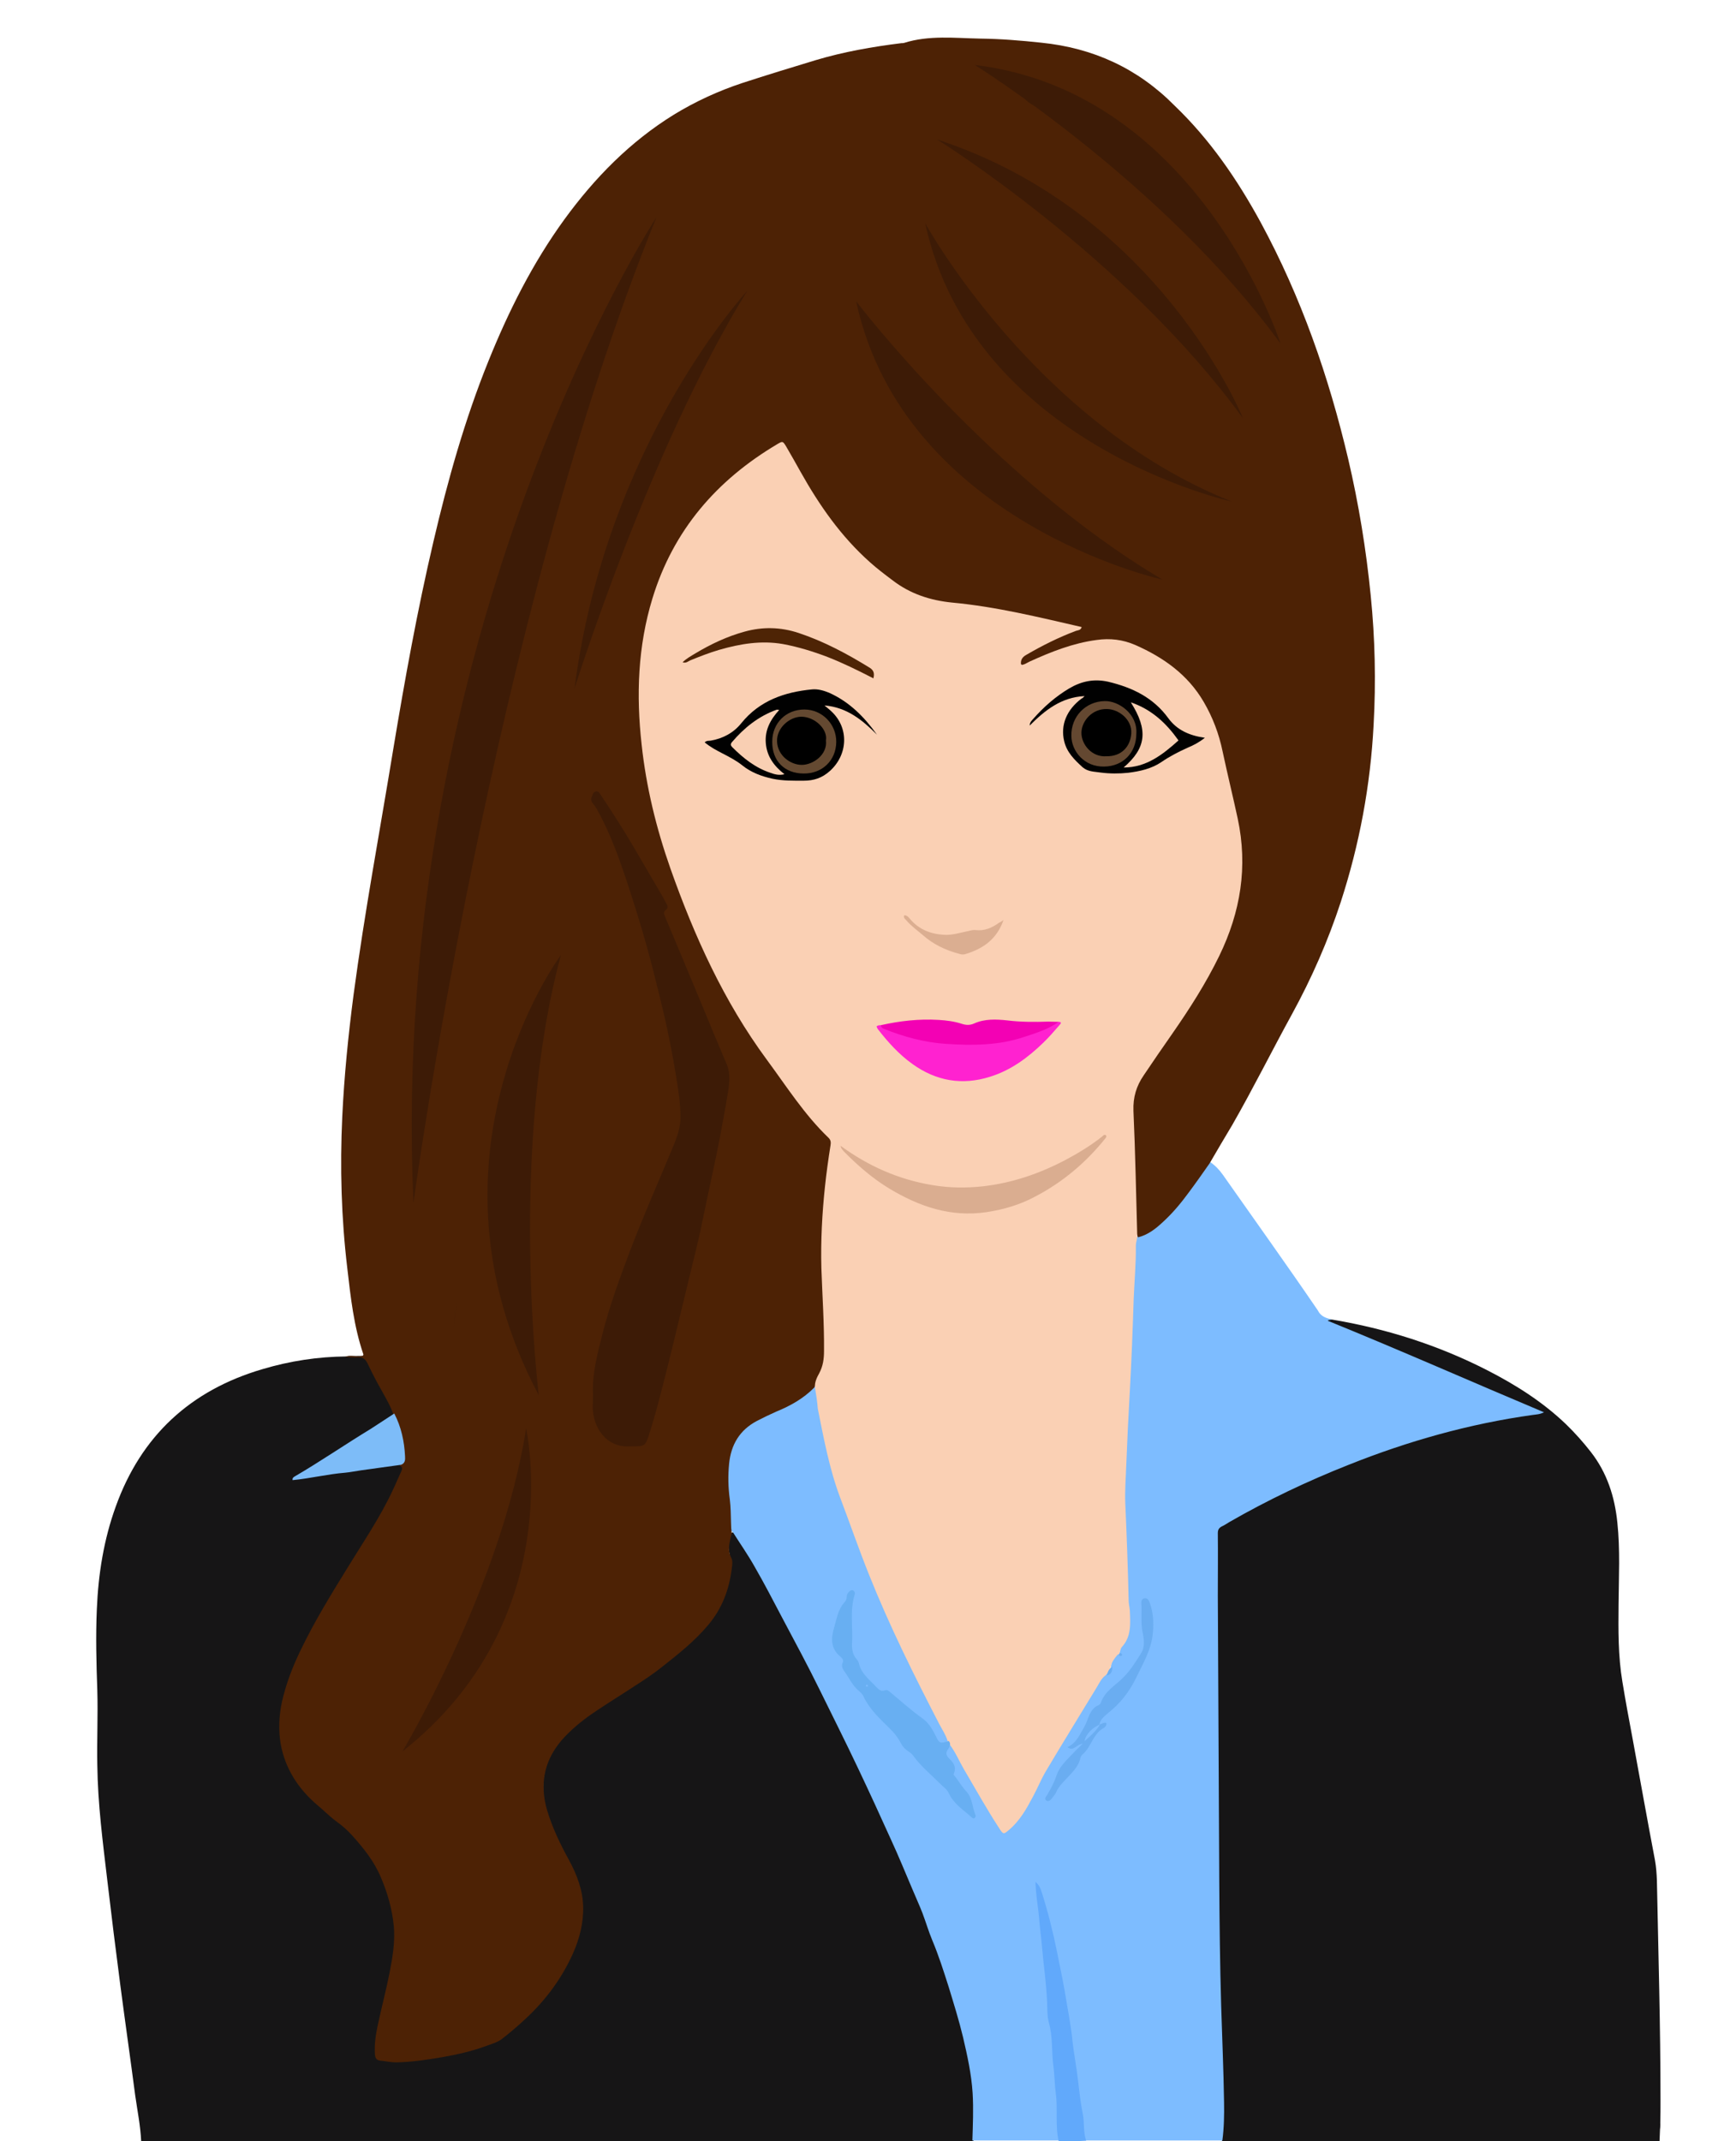 <?xml version="1.0" encoding="utf-8"?>
<!-- Generator: Adobe Illustrator 25.2.0, SVG Export Plug-In . SVG Version: 6.00 Build 0)  -->
<svg version="1.1" id="Layer_1" xmlns="http://www.w3.org/2000/svg" xmlns:xlink="http://www.w3.org/1999/xlink" x="0px" y="0px"
	 viewBox="0 0 724.3 893.3" style="enable-background:new 0 0 724.3 893.3;" xml:space="preserve">
<style type="text/css">
	.st0{fill:#161516;}
	.st1{fill:#7DBCFF;}
	.st2{fill:#61A9FB;}
	.st3{fill:#4D2205;}
	.st4{fill:#7DBCF8;}
	.st5{fill:#FAD0B4;}
	.st6{fill:#68AFF2;}
	.st7{fill:#6AADF1;}
	.st8{fill:#3D1B06;}
	.st9{fill:#DAAD90;}
	.st10{fill:#FF22D0;}
	.st11{fill:#010101;}
	.st12{fill:#F301B4;}
	.st13{fill:#4E2405;}
	.st14{fill:#DBAE91;}
	.st15{fill:#644831;}
	.st16{fill:#F9CFB3;}
	.st17{fill:#644931;}
</style>
<g>
	<path class="st0" d="M58.9,893.3c-0.3-6.5-1.6-12.8-2.5-19.2c-2-15.3-4.2-30.6-6.2-45.9c-1.9-14.5-3.7-29-5.4-43.5
		c-1.9-16.1-4-32.1-4.2-48.3c-0.2-10.4,0.3-20.8,0-31.2c-0.4-11.3-0.7-22.5-0.2-33.8c0.6-14.7,2.9-29.1,7.9-42.9
		c10.6-29.5,31.2-48.5,61.2-57.3c11.4-3.4,23.1-5.2,35-5.3c0.3-0.1,0.7-0.2,1-0.2c9,0.2,7-1.5,11.3,6.8c2.3,4.6,5,9,7.2,13.6
		c0.6,1.2,1.5,2.2,1.1,3.6c-0.8,1.6-2.3,2.4-3.7,3.3c-11.9,7.4-23.6,15.1-35.5,22.5c-0.5,0.3-1,0.6-1.6,0.9
		c9.2-1.7,18.5-2.7,27.8-3.9c5.2-0.7,10.2-2.6,15.6-1.7c2.2,1.4,0.9,3.2,0.3,4.7c-4.4,11-10.7,20.9-16.8,30.9
		c-8.7,14.1-17.8,27.9-24.7,43c-4.4,9.5-8,19.2-8.3,29.9c-0.4,14,6,24.5,16,33.5c5.2,4.6,10.7,8.8,15.4,14
		c14.5,16.2,18.8,35.1,14.4,56.2c-1.8,8.8-4.3,17.5-5.7,26.4c-1.5,8.8-0.5,10.2,8.6,9.9c14-0.5,27.7-2.9,40.6-8.4
		c4.1-1.8,7.1-5.3,10.4-8.2c10.3-8.9,18-19.6,22.6-32.4c4.1-11.6,2.9-22.8-3.2-33.6c-3.4-6.1-6.4-12.3-8.6-19
		c-5-14.9-1.1-27.7,10.9-37.6c7.7-6.4,16.3-11.4,24.5-17c12.9-8.9,26.2-17.4,35-31c3.8-5.9,5.4-12.5,5.8-19.4
		c0.2-3.5-1.9-6.9-0.6-10.6c0.4-1.1,0-2.5,1.6-2.9c1.6,0.6,2.2,2.1,3.1,3.4c9.2,13.9,16.5,28.9,24.3,43.6
		c7.9,14.9,15.6,29.9,22.9,45.2c6.7,14.2,13.3,28.4,19.5,42.8c7.2,16.7,14.1,33.5,19.9,50.8c4.2,12.4,8,24.9,10.2,37.8
		c1.6,9.3,1.1,18.9,1,28.3c0,0.9-0.3,1.6-0.9,2.3C290.1,893.3,174.5,893.3,58.9,893.3z"/>
	<path class="st0" d="M555.7,550.5c22.7,3.8,44.4,10.7,64.9,21.2c11.9,6.1,23.1,13.2,32.8,22.5c3.7,3.6,7.1,7.4,10.3,11.5
		c6.8,8.7,10,18.7,11.1,29.5c1.2,11.4,0.6,22.7,0.5,34.1c-0.1,10.8-0.2,21.6,1.6,32.3c1.3,8,2.8,16,4.3,24
		c3.1,16.8,6.1,33.7,9.3,50.5c0.5,2.8,0.7,5.7,0.8,8.5c0.6,30.4,1.5,60.9,1.5,91.3c0,3.4,0,6.7-0.1,10.1c-0.1,2.7-0.2,3-2.9,3.7
		c-4.5,1.3-9.2,1.7-13.8,2.2c-3.9,0.4-7.9,0.6-11.8,0.9c-0.6,0-1.2,0-1.6,0.5c-50.9,0-101.7,0-152.6,0c-0.7-0.8-0.9-1.7-0.8-2.7
		c0.7-11.5,0.5-23-0.1-34.5c-0.8-17.6-0.5-35.2-1-52.8c-1.2-41.6-0.1-83.2-0.7-124.7c-0.1-8.4-0.6-16.8-0.7-25.1
		c-0.1-4.6,1.2-9,0.4-13.6c-0.4-2.3,1.4-3.4,3.1-4.4c8.7-5.2,17.6-9.8,26.7-14.1c22.9-11,46.5-19.8,71.2-25.9
		c10.6-2.6,21.3-4.8,32.9-6.3c-2.8-1.3-4.9-2.2-7-3.1c-23.2-9.8-46.3-19.7-69.4-29.6c-3.1-1.3-6.3-2.2-9.4-3.7
		c-0.7-0.3-1.6-0.9-1.2-1.9C554.3,550.3,555.2,550.4,555.7,550.5z"/>
	<path class="st1" d="M555.7,550.5c-0.5,0.1-0.9,0.2-2,0.4c30.5,12.4,60.1,25.5,90.5,38.3c-1.8,0.9-3.3,0.9-4.7,1.1
		c-26.5,3.7-52,10.9-76.8,20.8c-17.2,6.8-33.8,14.7-49.8,23.9c-1,0.6-2,1.3-3.1,1.8c-1.2,0.6-1.7,1.4-1.7,2.8c0.1,8.7,0,17.5,0,26.2
		c0.2,39.6,0.4,79.3,0.6,118.9c0.1,17.4,0.3,34.8,0.8,52.1c0.4,13.4,1,26.7,1.2,40.1c0.1,5.4,0,10.8-0.7,16.1c-18.9,0-37.9,0-56.8,0
		c-1.1-0.9-1.5-2.1-1.7-3.4c-2.5-22.9-5.8-45.6-10.2-68.2c-2.1-10.9-4.6-21.8-8-32.5c0.7,8.1,1.5,16,2.4,23.9
		c1.2,10.6,1.9,21.2,3.1,31.8c1.5,12.8,2.9,25.7,3.2,38.6c0,1.9,0.1,3.8,0.4,5.7c0.2,1.4,0.3,2.9-0.7,4.1c-12,0-24,0-36,0
		c0.2-6.6,0.5-13.2,0.1-19.8c-0.5-7.9-2.2-15.6-4-23.3c-1.7-7.1-3.9-14.1-6-21c-2.1-6.6-4.2-13.2-6.9-19.6c-1.5-3.6-2.6-7.4-4-11.1
		c-1.3-3.4-2.9-6.8-4.3-10.2c-2.9-6.8-5.7-13.7-8.8-20.4c-4.5-10-9.1-20-13.8-29.9c-5.2-11-10.7-21.9-16.1-32.9
		c-4.9-10-10.2-19.8-15.4-29.6c-3.8-7.2-7.5-14.4-11.6-21.5c-2.8-5-6.1-9.7-9.2-14.6c-1.3-0.8-1.5-2.1-1.5-3.4
		c0.3-7.4-1.1-14.8-0.8-22.2c0.4-10.2,4.2-18.2,14-22.7c7.3-3.4,15-6.4,21.2-11.9c0.4-0.4,1.1-0.5,1.7-0.5c1.2,1,1.3,2.5,1.6,3.9
		c1.7,10.4,3.6,20.8,6.5,30.9c2.9,10.4,6.9,20.4,10.6,30.5c9.4,25.2,21.1,49.4,33.3,73.3c1.5,2.8,3.9,5.2,3.9,8.7
		c-2.3,2.2-4.4,2.4-5.7-0.3c-3.9-7.9-11.7-11.8-17.8-17.5c-0.9-0.9-2-1.7-3.3-2c-5.8-1.4-8.6-6-11.4-10.6c-5.5-9.1-3.2-19-2.8-28.7
		c0-0.6,0.4-1.1-0.2-1.8c-2.9,4.5-5,9.2-6.2,14.3c-0.9,3.8-0.9,7.7,2.3,10.7c0.6,0.6,1.2,1.3,1.3,2.1c0.1,5.4,4.4,8.5,6.9,12.6
		c5,8.3,12.4,14.5,18.1,22.2c4.5,6,10.1,11.2,15.7,16.2c1.6,1.5,3.1,2.9,4.2,4.9c2,3.5,5,6.1,8.7,8.6c-0.8-3.7-1.5-6.7-3.7-9.5
		c-2.4-3-5.4-5.9-5-10.4c0.1-0.9-0.8-1.7-1.4-2.4c-2.1-2.5-2-4.7,0.4-6.9c1.9-0.3,2.4,1.3,3,2.5c5.3,9.9,11.3,19.5,17,29.2
		c3,5.1,3.2,5,7.3,0.8c4.9-5,7.3-11.5,10.6-17.5c6.4-11.5,13.3-22.8,20.3-33.9c2.1-3.4,3.3-7.5,6.8-10c1.8-0.6,2.2-2,2.3-3.7
		c0.3-2,1.3-3.7,2.9-4.9c1.2-0.4,0.7-1.6,1-2.4c4.3-6.2,3.9-13,3-20c-0.7-5.7-0.5-11.5-0.5-17.2c-0.2-12.8-2-25.6-0.5-38.4
		c0.7-6.1,0.5-12.2,0.7-18.3c0.5-13.3,1.4-26.5,1.7-39.8c0.3-11.1,1.2-22.2,1.4-33.4c0-1.2,0.2-2.4,0.7-3.5c0.3-0.6,0.7-1.3,1.4-1.6
		c10.8-5,17-14.7,23.8-23.7c1.7-2.3,2.7-5.4,5.7-6.6c2.1,1.4,3.8,3.2,5.3,5.3c13.2,18.8,26.6,37.5,39.5,56.4
		C551.3,549.6,553.4,549.8,555.7,550.5z"/>
	<path class="st2" d="M441.7,893.3c-1.5-6.6-0.3-13.3-1.2-20c-0.5-3.7-0.5-7.6-1-11.4c-0.8-6-0.2-12.2-1.9-18.1
		c-0.7-2.6-0.6-5.5-0.7-8.2c-0.2-4.4-0.6-8.8-1.1-13.2c-0.7-5.8-1.1-11.6-1.8-17.4c-0.3-2.4-0.4-4.7-0.7-7.1
		c-0.5-4.1-1.1-8.1-1.3-12.8c1.7,1.4,2.1,2.8,2.6,4.2c2.6,8.2,4.7,16.5,6.4,24.9c1.4,7,2.9,14,4,21c0.9,5.5,2,11,2.5,16.6
		c0.6,5.2,1.6,10.3,2.2,15.5c0.6,5,1.1,9.9,2.1,14.8c0.7,3.6,0.1,7.4,1.4,11C449.4,893.3,445.5,893.3,441.7,893.3z"/>
	<path class="st3" d="M504.7,485.3c-2.8,4-5.6,8-8.5,11.9c-3.3,4.5-6.9,8.9-11.1,12.7c-3,2.8-6.2,5.3-10.3,6.3
		c-1.7-3.7-1.5-7.8-1.5-11.6c0.1-14.5-1-29-0.9-43.5c0-4.1,1-7.7,3.2-11.2c6.8-10.8,14.5-20.8,21.4-31.5
		c6.2-9.6,11.5-19.6,15.6-30.3c6.1-16,6.5-32.3,2.8-48.8c-2.4-10.6-4.6-21.3-7.6-31.8c-5.5-19.6-18.7-31.9-37.5-38.7
		c-3.8-1.4-7.7-1.4-11.7-0.9c-9.6,1.3-18.6,4.6-27.3,8.6c-1.7,0.8-4,2.9-5.4,0.5c-1.2-2.2,1.2-3.8,3-5c6.3-3.8,12.8-7.1,20.2-9.8
		c-5.9-1.5-11.4-2.8-17-3.9c-11.4-2.4-22.8-4.9-34.4-5.7c-13.3-0.9-23.8-7.3-33.6-15.7c-13.3-11.4-23.1-25.5-31.5-40.8
		c-1.3-2.4-2.7-4.8-4.1-7.2c-1.8-3.2-2.5-3.4-5.7-1.6c-6.1,3.5-11.6,7.7-16.8,12.3c-22.6,19.9-34.8,45-37.7,74.9
		c-2.5,26.4,1.6,52.1,9,77.4c5.2,17.6,12.2,34.6,20.2,51.1c6.8,13.9,14.7,27.2,23.9,39.7c7.8,10.5,15,21.4,24.2,30.8
		c1.7,1.7,1.8,3.7,1.4,6c-2.4,15.2-4,30.5-3.7,45.8c0.2,13,1.3,26.1,1.3,39.1c0,5.4-2.3,9.9-4.8,14.4c-4.5,4.6-10,7.7-15.9,10.1
		c-2.7,1.2-5.4,2.5-8.1,3.9c-7.2,3.8-10.8,9.9-11.6,17.8c-0.5,5-0.4,10,0.3,15c0.4,3.2,0.4,6.4,0.5,9.7c0,1.4,0.1,2.9,0.3,4.3
		c-0.7,3.4-2.1,6.8-0.2,10.3c0.7,1.4,0.4,3.1,0.2,4.6c-1.1,8.7-4,16.5-9.8,23.4c-5.6,6.7-12.3,12-19,17.3c-3.6,2.9-7.5,5.5-11.4,8
		c-5.3,3.5-10.7,6.8-15.9,10.3c-4.9,3.2-9.5,6.8-13.6,11.1c-8.2,8.7-10.7,18.9-7.4,30.4c2.2,7.4,5.5,14.3,9.2,21
		c3.3,6.1,5.7,12.4,5.9,19.3c0.2,6.9-1.5,13.5-4.3,19.8c-4.7,10.4-11.4,19.4-19.7,27.1c-3.2,3-6.6,5.9-10.1,8.6
		c-1.8,1.3-4.1,1.9-6.2,2.7c-5.9,2.2-12.1,3.6-18.3,4.7c-6.5,1.1-12.9,2.1-19.5,2.2c-2.2,0-4.3-0.5-6.4-0.7
		c-1.9-0.2-2.3-1.2-2.4-2.9c-0.2-3.9,0.3-7.6,1.1-11.4c1.6-7.6,3.6-15.1,5.1-22.7c1.2-6.3,2.3-12.7,1.7-19.2
		c-0.7-7-2.6-13.8-5.4-20.3c-2.8-6.7-7.3-12.3-12.1-17.6c-2-2.2-4.3-4.2-6.7-5.9c-2.8-2.1-5.2-4.6-7.9-6.8
		c-7.8-6.7-13.3-15.2-15.1-25.4c-1-5.8-0.7-11.9,0.6-17.8c1.7-7.4,4.4-14.4,7.7-21.2c5.7-11.9,12.6-23.1,19.5-34.3
		c6.6-10.8,13.8-21.3,19.1-32.8c1.2-2.5,2.2-5,3.4-7.5c0.4-1,0.7-1.8-0.5-2.4c1.6-5.9,0-11.4-1.9-17c-0.5-1.4-1.3-2.8-0.9-4.4
		c-1.1-3.4-2.9-6.4-4.6-9.5c-2.2-3.8-4.2-7.7-6.1-11.7c-0.9-1.8-1.9-2.8-4.1-2.6c-1.8,0.1-3.6-0.1-5.3-0.2c2.4-1,5,0.3,7.4-0.5
		c0.1-0.2,0.3-0.5,0.2-0.6c-4-11.7-5.3-23.8-6.7-35.9c-2.5-21-3.1-42.1-2.1-63.2c0.8-17,2.5-33.9,4.7-50.8
		c4.6-34.4,11-68.5,16.6-102.7c4.8-28.9,10-57.7,16.7-86.3c6-25.7,13.1-51,23-75.5c8.4-20.8,18.4-40.8,31.7-59.1
		c12.6-17.3,27.4-32.4,45.7-43.7c9-5.5,18.6-9.9,28.6-13.2c10.1-3.3,20.3-6.4,30.5-9.5c11.7-3.5,23.7-5.6,35.8-7.1
		c0.4,0,0.7,0,1.1-0.1c10.4-3.3,21.2-2,31.8-1.8c8.5,0.1,17,0.8,25.4,1.7c21.7,2.2,40.3,10.7,55.7,26.3
		C504.9,58.3,516.3,75,526,92.8c16.9,31.2,28.4,64.3,36.5,98.7c4.4,18.8,7.5,37.8,9.4,57c1.8,17.9,2.2,35.9,1.2,53.9
		c-1.3,25.2-5.9,49.9-13.7,73.9c-5.3,16.2-12.1,31.7-20.3,46.7c-8.4,15.3-16.2,31-24.9,46.2C511,474.6,507.8,479.9,504.7,485.3z"/>
	<path class="st4" d="M164.5,589.7c2.9,5.6,4.2,11.6,4.5,17.9c0.1,1.5,0,2.9-1.7,3.5c-5.5,0.8-11.1,1.5-16.6,2.3
		c-2.2,0.3-4.5,0.8-6.7,1c-7.4,0.6-14.6,2.4-21.9,3.1c-0.2-0.8,0.3-1.2,0.8-1.5c10.8-6.3,21.1-13.4,31.8-19.9
		C157.9,594,161.2,591.9,164.5,589.7z"/>
	<path class="st5" d="M340,578.7c-0.1-2.1,0.8-4,1.8-5.8c1.6-3,2-6,2-9.3c0.1-11.5-0.7-23-1.1-34.5c-0.3-11.4,0.3-22.8,1.5-34.1
		c0.6-5.7,1.4-11.4,2.3-17.1c0.2-1.2,0.2-2.3-0.9-3.3c-10-9.6-17.4-21.3-25.6-32.4c-18-24.4-30.3-51.6-40.3-79.9
		c-5.9-16.8-10.1-34-12-51.7c-2.3-20.5-1.6-40.9,4.5-60.9c8.7-28.5,26.8-49.4,52.1-64.4c2.2-1.3,2.3-1.3,3.6,0.8
		c2.1,3.6,4.2,7.3,6.2,10.9c7.8,13.9,16.8,26.8,28.8,37.5c3,2.7,6.3,5.2,9.5,7.6c7.4,5.7,15.8,8.4,24.9,9.3
		c18.3,1.7,36.1,6.1,54,10.2c-0.4,1.4-1.5,1.3-2.4,1.6c-7.2,2.7-14,6.1-20.7,10c-1.6,0.9-2.5,2.1-2.2,4.2c1.4,0,2.5-0.9,3.6-1.4
		c9-4.1,18.1-7.7,27.9-9c5.6-0.8,10.9-0.2,16.2,2.1c11.8,5.2,21.9,12.4,28.5,23.7c3.8,6.5,6.4,13.4,7.9,20.7c2,9.4,4.3,18.7,6.3,28
		c4.3,20.1,1.2,39-7.7,57.3c-5.6,11.5-12.4,22.1-19.7,32.6c-4,5.7-7.9,11.4-11.8,17.2c-3.1,4.5-4.5,9.2-4.3,14.8
		c0.8,17.6,1.1,35.2,1.6,52.8c-0.2,1.2-0.6,2.4-0.6,3.5c0.1,7.4-0.6,14.8-0.9,22.2c-0.4,12.8-0.9,25.6-1.6,38.3
		c-0.6,10.4-1.1,20.8-1.5,31.2c-0.2,5.3-0.6,10.5-0.4,15.8c0.6,13.5,1.1,27,1.4,40.5c0,1.4,0.4,2.8,0.5,4.3
		c0.2,5.4,0.7,10.8-3.4,15.2c-0.5,0.6-0.6,1.5-0.9,2.3c0,0.5-0.3,0.7-0.8,0.8c-1.2,1.5-2.5,3-2.8,4.9c-0.6,1.3-1.1,2.7-2.2,3.7
		c-1.8,1.3-2.7,3.4-3.8,5.2c-7,11.5-14.1,23-21,34.6c-2.1,3.5-3.6,7.3-5.5,10.8c-2.7,5.1-5.5,10.1-10,13.9c-2.2,1.9-2.4,2-4-0.5
		c-5.3-8.1-10-16.6-14.9-24.9c-2-3.5-3.6-7.3-6.1-10.5c-0.6-0.3-0.8-0.8-0.7-1.4c-0.8-2.5-2.3-4.7-3.5-7
		c-10.5-20.3-20.7-40.8-29.2-62.1c-4.3-10.7-8-21.5-12.1-32.3c-4.5-12-6.8-24.6-9.3-37C341,584.8,340.5,581.7,340,578.7z"/>
	<path class="st6" d="M395.7,726.3c0.5,0.3,0.7,0.8,0.7,1.4c-0.1,0.7-0.4,1.4-0.8,2c-1.1,1.4-0.9,2.6,0.3,3.8
		c1.7,1.7,3.3,3.5,2.1,6.3c-0.3,0.6,0.3,1.1,0.7,1.6c1.5,2,2.8,4.2,4.5,6c2.6,2.8,2.4,6.6,3.8,9.8c0.2,0.4,0,1-0.4,1.3
		c-0.5,0.3-0.9,0-1.3-0.4c-3.4-3.1-7.5-5.6-9.5-10.1c-0.7-1.6-2.4-2.6-3.6-3.9c-3.9-3.9-8.2-7.4-11.4-11.9c-0.5-0.7-1.2-1.1-1.9-1.6
		c-1.2-0.8-2.2-1.8-2.9-3.1c-1.3-2.6-3.1-4.8-5.2-6.8c-4.1-4-8.3-8-10.7-13.3c-0.4-0.8-1.2-1.5-1.9-2.1c-2.6-2.2-4-5.4-5.9-8
		c-0.7-1-1.4-2.2-0.7-3.7c0.5-1-0.3-1.9-1-2.5c-4.1-3.3-3.9-7.8-2.6-12c1.1-3.7,1.6-7.8,4.5-10.8c0.5-0.6,0.8-1.5,0.8-2.3
		c0-0.8,0.4-1.4,0.9-1.9c0.5-0.5,1.1-1,1.9-0.5c0.5,0.4,0.7,0.9,0.5,1.6c-2.1,6.7-0.7,13.6-1.1,20.3c-0.1,2.5,0.2,4.8,1.9,6.7
		c0.5,0.5,0.8,1.2,1,1.9c1,4.3,4.6,6.8,7.3,9.8c0.9,0.9,2,1.8,3.5,1.3c0.8-0.3,1.3,0,1.9,0.5c4.6,3.8,9,7.8,13.9,11.3
		c2.4,1.7,4.1,4.5,5.5,7.4C391.8,727.3,392.4,727.5,395.7,726.3z"/>
	<path class="st7" d="M458.7,719.4c1.1-0.1,1.8-1,2.9-0.6c0.2,1.2-0.8,2-1.6,2.4c-1.7,1-2.8,2.6-3.8,4.2c-1.4,2.3-2.5,4.9-4.7,6.7
		c-0.3,0.3-0.6,0.8-0.7,1.2c-0.8,3.8-3.6,6.3-6.1,9c-1.5,1.6-3,3.1-3.9,5.1c-0.4,1-1.1,1.8-1.8,2.7c-0.6,0.8-1.4,1.7-2.4,1.1
		c-1.1-0.7-0.1-1.8,0.4-2.5c1.5-2.6,2.9-5.2,3.8-8c1.1-3.3,3.6-5.8,6-8.3c1.4-1.5,2.8-2.9,4.9-4.9c-2.6,0.2-3.8,3.4-6.3,1.4
		c3.8-1.8,5.1-5.3,7-8.5c1.8-3.1,2-7.3,5.9-9c0.4-0.2,0.9-0.6,1-1c1.6-4.9,6.1-7.2,9.4-10.6c3-3,5.2-6.6,7.4-10.1
		c1.7-2.7,1.2-5.9,0.6-8.8c-0.8-4-0.2-7.9-0.5-11.8c-0.1-1,0.1-2.1,1.3-2.3c1.1-0.2,1.8,0.7,2.1,1.6c1.6,4.2,1.8,8.5,1.4,12.9
		c-0.6,6.9-4.1,12.7-7,18.7c-2.7,5.6-6.6,10.7-11.6,14.6C461,715.9,459.2,717,458.7,719.4c-1.4,1.7-3.3,3.5-4.4,4.4
		C455.3,722.8,457.5,721.3,458.7,719.4z"/>
	<path class="st7" d="M461.8,699c0.3-1.5,0.9-2.8,2.2-3.7C464.2,697.4,463.6,698.5,461.8,699z"/>
	<path class="st7" d="M466.8,690.4c0.1-0.4,0.4-0.7,0.8-0.8c0.4,0.3,0.8,0.7,0.4,1.1C467.5,691.1,467.1,690.8,466.8,690.4z"/>
	<path class="st8" d="M247.4,582c-0.4-8.7,1.8-17,3.9-25.3c3-11.8,7.2-23.3,11.5-34.7c5.8-15.2,12.4-30,18.6-45
		c1.4-3.5,2.5-7.1,2.5-10.7c0-3.5-0.3-7.1-0.8-10.7c-1.3-8.9-2.9-17.8-4.8-26.7c-1.9-8.7-4.1-17.4-6.3-26.1
		c-2.7-10.4-5.8-20.7-9.1-30.9c-3.8-11.7-7.8-23.4-13.8-34.2c-0.5-0.8-1-1.6-1.6-2.3c-0.8-0.9-1.1-1.9-0.6-3c0.4-0.9,0.6-2,1.6-2.2
		c1.1-0.3,1.7,0.7,2.2,1.5c4.9,7.4,9.7,14.8,14.1,22.4c3.8,6.5,7.6,13,11.4,19.5c0.7,1.1,1.2,2.3,1.9,3.5c0.5,0.9,0.7,1.8-0.3,2.5
		c-1.1,0.8-0.8,1.8-0.3,2.9c4.9,11.6,9.7,23.1,14.5,34.7c3.7,8.9,7.4,17.9,11.2,26.8c1.4,3.2,1.2,6.7,0.8,9.9
		c-0.9,6.1-2.1,12.2-3.2,18.3c-2.3,12.4-5.2,24.7-7.7,37.1c-1.6,8.1-3.7,16-5.6,24c-3.1,12.7-6.1,25.5-9.3,38.2
		c-2.4,9.4-4.7,18.8-7.7,27.9c-1.2,3.6-1.7,3.9-5.4,4c-0.6,0-1.2,0-1.8,0c-10.8,0.9-15.8-8.5-16-15.9
		C247.3,585.6,247.4,583.8,247.4,582z"/>
	<path class="st9" d="M350.7,478c11.7,8.6,24.4,14.1,38.2,16.4c7,1.2,14.2,1.3,21.4,0.5c12-1.4,23.2-5.2,33.9-10.8
		c5.5-2.9,10.8-6.1,15.7-10c0.4-0.4,0.8-0.9,1.5-0.5c0.4,0.5,0.1,0.9-0.2,1.3c-8.1,10.1-17.8,18.3-29.3,24.3
		c-6.3,3.4-13.1,5.4-20.3,6.5c-14.9,2.2-28-2.3-40.5-9.8c-7.1-4.3-13.3-9.7-19.1-15.6C351.6,479.7,350.9,479.3,350.7,478z"/>
	<path class="st10" d="M441.7,426.3c1.4,0,0.9,0.8,0.4,1.3c-2.2,2.5-4.4,5.1-6.8,7.4c-6.4,6.2-13.5,11.5-22.2,14.2
		c-11.7,3.7-22.5,1.8-32.4-5.3c-5.6-4-10.2-9.1-14.4-14.5c-0.3-0.4-0.4-0.8-0.6-1.2c0.6-0.5,1.2-0.5,1.8-0.5
		c19.6,7.5,39.6,9.5,60.1,3.7C432.4,430.1,436.8,427.6,441.7,426.3z"/>
	<path class="st11" d="M452.5,290.4c-9.7,0.5-16.4,5.8-22.9,12.3c0.1-1.5,0.9-2.1,1.5-2.8c4.4-5,9.3-9.3,15-12.7
		c5.1-3,10.3-4.1,16.2-2.8c10.1,2.4,18.9,6.6,25.2,15.3c3.6,4.9,8.8,7.2,15.2,8.1c-2.4,1.9-4.7,3.1-7.1,4.1c-3.8,1.7-7.5,3.6-11,6
		c-4.1,2.8-9,3.9-13.9,4.5c-3.8,0.4-7.7,0.4-11.5-0.1c-2.6-0.4-5.3-0.3-7.5-2.2c-3.4-3.1-6.6-6.2-7.7-10.9c-1.6-6.7,1-13.1,7.3-17.8
		C451.7,291.3,451.9,291,452.5,290.4z"/>
	<path class="st11" d="M365.9,306.5c-6.1-6.1-12.5-11.4-21.9-12.2c1.1,1,2.1,1.7,2.9,2.5c7.4,6.9,6.9,18-0.6,24.8
		c-3.3,3-6.8,4.1-11,4.1c-4.3,0-8.6,0.1-12.9-0.8c-4.6-1-9-2.6-12.7-5.6c-2.5-2-5.4-3.5-8.3-5c-2.5-1.3-5-2.6-7.4-4.6
		c0.9-0.8,1.7-0.6,2.5-0.7c5.1-0.9,9.5-3.2,12.8-7.3c7.6-9.4,18-13,29.6-14.1c2.4-0.2,4.8,0.5,7,1.4
		C354.4,292.8,360.6,299.1,365.9,306.5z"/>
	<path class="st12" d="M441.7,426.3c-4.4,3.2-9.6,4.7-14.7,6.4c-10.5,3.5-21.4,3.5-32.3,2.8c-8.9-0.6-17.6-2.9-25.9-6.3
		c-0.8-0.3-1.2-0.7-1.3-1.5c8-1.8,16-2.7,24.2-2.2c3.2,0.2,6.4,0.6,9.5,1.6c1.8,0.6,3.4,0.7,5.2-0.1c4.4-2,9.2-1.8,13.8-1.3
		c5.7,0.7,11.5,0.7,17.2,0.5C438.8,426.2,440.3,426.3,441.7,426.3z"/>
	<path class="st13" d="M364.4,283c-6.4-3.3-12.7-6.4-19.1-8.9c-6-2.3-12.2-4.2-18.6-5.4c-9.1-1.6-17.9-0.1-26.6,2.4
		c-4.1,1.2-8.2,2.8-12.1,4.4c-0.9,0.4-1.8,1.3-3.2,0.8c1.6-1.6,3.5-2.6,5.3-3.7c6.5-3.9,13.3-7.1,20.6-9.1
		c7.6-2.1,15.1-1.9,22.6,0.6c10.5,3.5,20.2,8.7,29.6,14.5C364.6,279.7,364.9,281,364.4,283z"/>
	<path class="st14" d="M418.7,383.8c-2.9,8.3-8.8,12.1-16.1,14.3c-0.8,0.2-1.6,0.1-2.5-0.2c-5.6-1.5-10.7-3.9-15.1-7.8
		c-2.3-2-4.9-3.8-6.9-6.2c-0.4-0.5-1.2-0.9-0.9-2c1.2-0.2,1.9,0.8,2.5,1.5c3.7,4.4,8.7,6.3,14.2,6.6c3.4,0.2,6.8-0.9,10.2-1.6
		c0.9-0.2,1.9-0.5,2.8-0.4c3.8,0.5,7-0.9,10-3.1C417.2,384.8,417.7,384.6,418.7,383.8z"/>
	<path class="st1" d="M362.2,703.1c-0.1,0.2-0.2,0.4-0.3,0.6c-0.2-0.1-0.5-0.1-0.6-0.3c-0.1-0.1,0.1-0.4,0.2-0.6
		C361.8,702.9,362,703,362.2,703.1z"/>
	<path class="st1" d="M459,719.4c-1.7,2.8-4,4.8-6.5,7C452.9,723.7,455.6,720.8,459,719.4z"/>
	<path class="st15" d="M474.1,306.1c0,8-5.6,13.6-13.4,13.7c-8.4,0.2-13.6-6.5-13.7-12.7c-0.2-8.3,6.1-14.5,13.9-14.6
		C466.6,292.3,474.7,297.8,474.1,306.1z"/>
	<path class="st16" d="M468.8,320.2c9.4-8.1,10.4-15.5,3-27.2c8.7,3,14.7,8.6,19.9,15.9C485.1,314.8,478.3,320.2,468.8,320.2z"/>
	<path class="st16" d="M327.3,323c-2.4,0.6-4.2,0-5.9-0.6c-6.3-2.1-11.3-6.1-15.9-10.7c-0.7-0.7-0.8-1.3-0.1-2.1
		c5.1-6,11.1-10.8,18.6-13.5c0.2-0.1,0.5,0,1.1,0.1c-3.7,4-6,8.4-5.6,13.7C319.9,315.4,322.8,319.5,327.3,323z"/>
	<path class="st17" d="M335.3,322.7c-8,0-13.2-5.3-13.1-13.3c0-7.7,5.7-13.4,13.4-13.4c7.4,0,13.4,6.1,13.3,13.6
		C348.8,317.2,343.1,322.8,335.3,322.7z"/>
	<path d="M461.7,315.5c-6.2,0.5-10.6-5-10.5-9.9c0.1-4.8,4.5-10,10.7-9.8c5,0.1,10.5,4.5,10.1,10.2
		C471.6,311.7,467.7,315.6,461.7,315.5z"/>
	<path d="M344.6,308.9c0.7,6-5.4,10.2-10.1,10.2c-4.6,0-10.1-3.8-10.3-9.8c-0.2-5.7,5.3-10.3,10.2-10.3
		C340.1,299.1,345.4,304.3,344.6,308.9z"/>
</g>
<path class="st0" d="M692.7,885.9L692.7,885.9l-0.3,7.4h-31.1C661.4,893.3,690.1,883.5,692.7,885.9z"/>
<path class="st8" d="M189.4,554c0.3-3.6,0.6-7.2,1-10.8"/>
<path class="st8" d="M445.6,51.7c-3.5-3.4-7.6-4.8-11.5-6.5c-0.9-0.4-1.8-0.9-2.7-1.3c-4-1.6-5.6-4.6-4.5-9
	c8.9,2.7,17.7,5.3,26.9,8.1C451.2,46.1,447,47.2,445.6,51.7z"/>
<path class="st8" d="M357.2,125.7c0,0,56,73.6,127.8,116.1C484.9,241.8,377.1,217.9,357.2,125.7z"/>
<path class="st8" d="M386,93.1c0,0,45.6,83.3,127.8,116.1C513.8,209.3,406,185.3,386,93.1z"/>
<path class="st8" d="M406.7,27.1c0,0,78.5,48.8,127.6,116.3C534.3,143.4,500.4,38.3,406.7,27.1z"/>
<path class="st8" d="M391,58.2c0,0,78.5,48.8,127.6,116.3C518.6,174.5,483.9,88.5,391,58.2z"/>
<path class="st8" d="M172.5,501.9c0,0,32.4-241.3,101.4-411.3C273.9,90.6,161.8,262.2,172.5,501.9z"/>
<path class="st8" d="M239.7,287.3c0,0,31.1-99.8,72.1-166C311.9,121.3,252.9,184.5,239.7,287.3z"/>
<path class="st8" d="M224.8,582.1c0,0-12.7-102.2,9.2-183.6C233.9,398.5,171.8,482.3,224.8,582.1z"/>
<path class="st8" d="M167.9,730.7c0,0,41.5-69.4,51.6-134.8C219.5,595.9,237.5,675.8,167.9,730.7z"/>
</svg>
